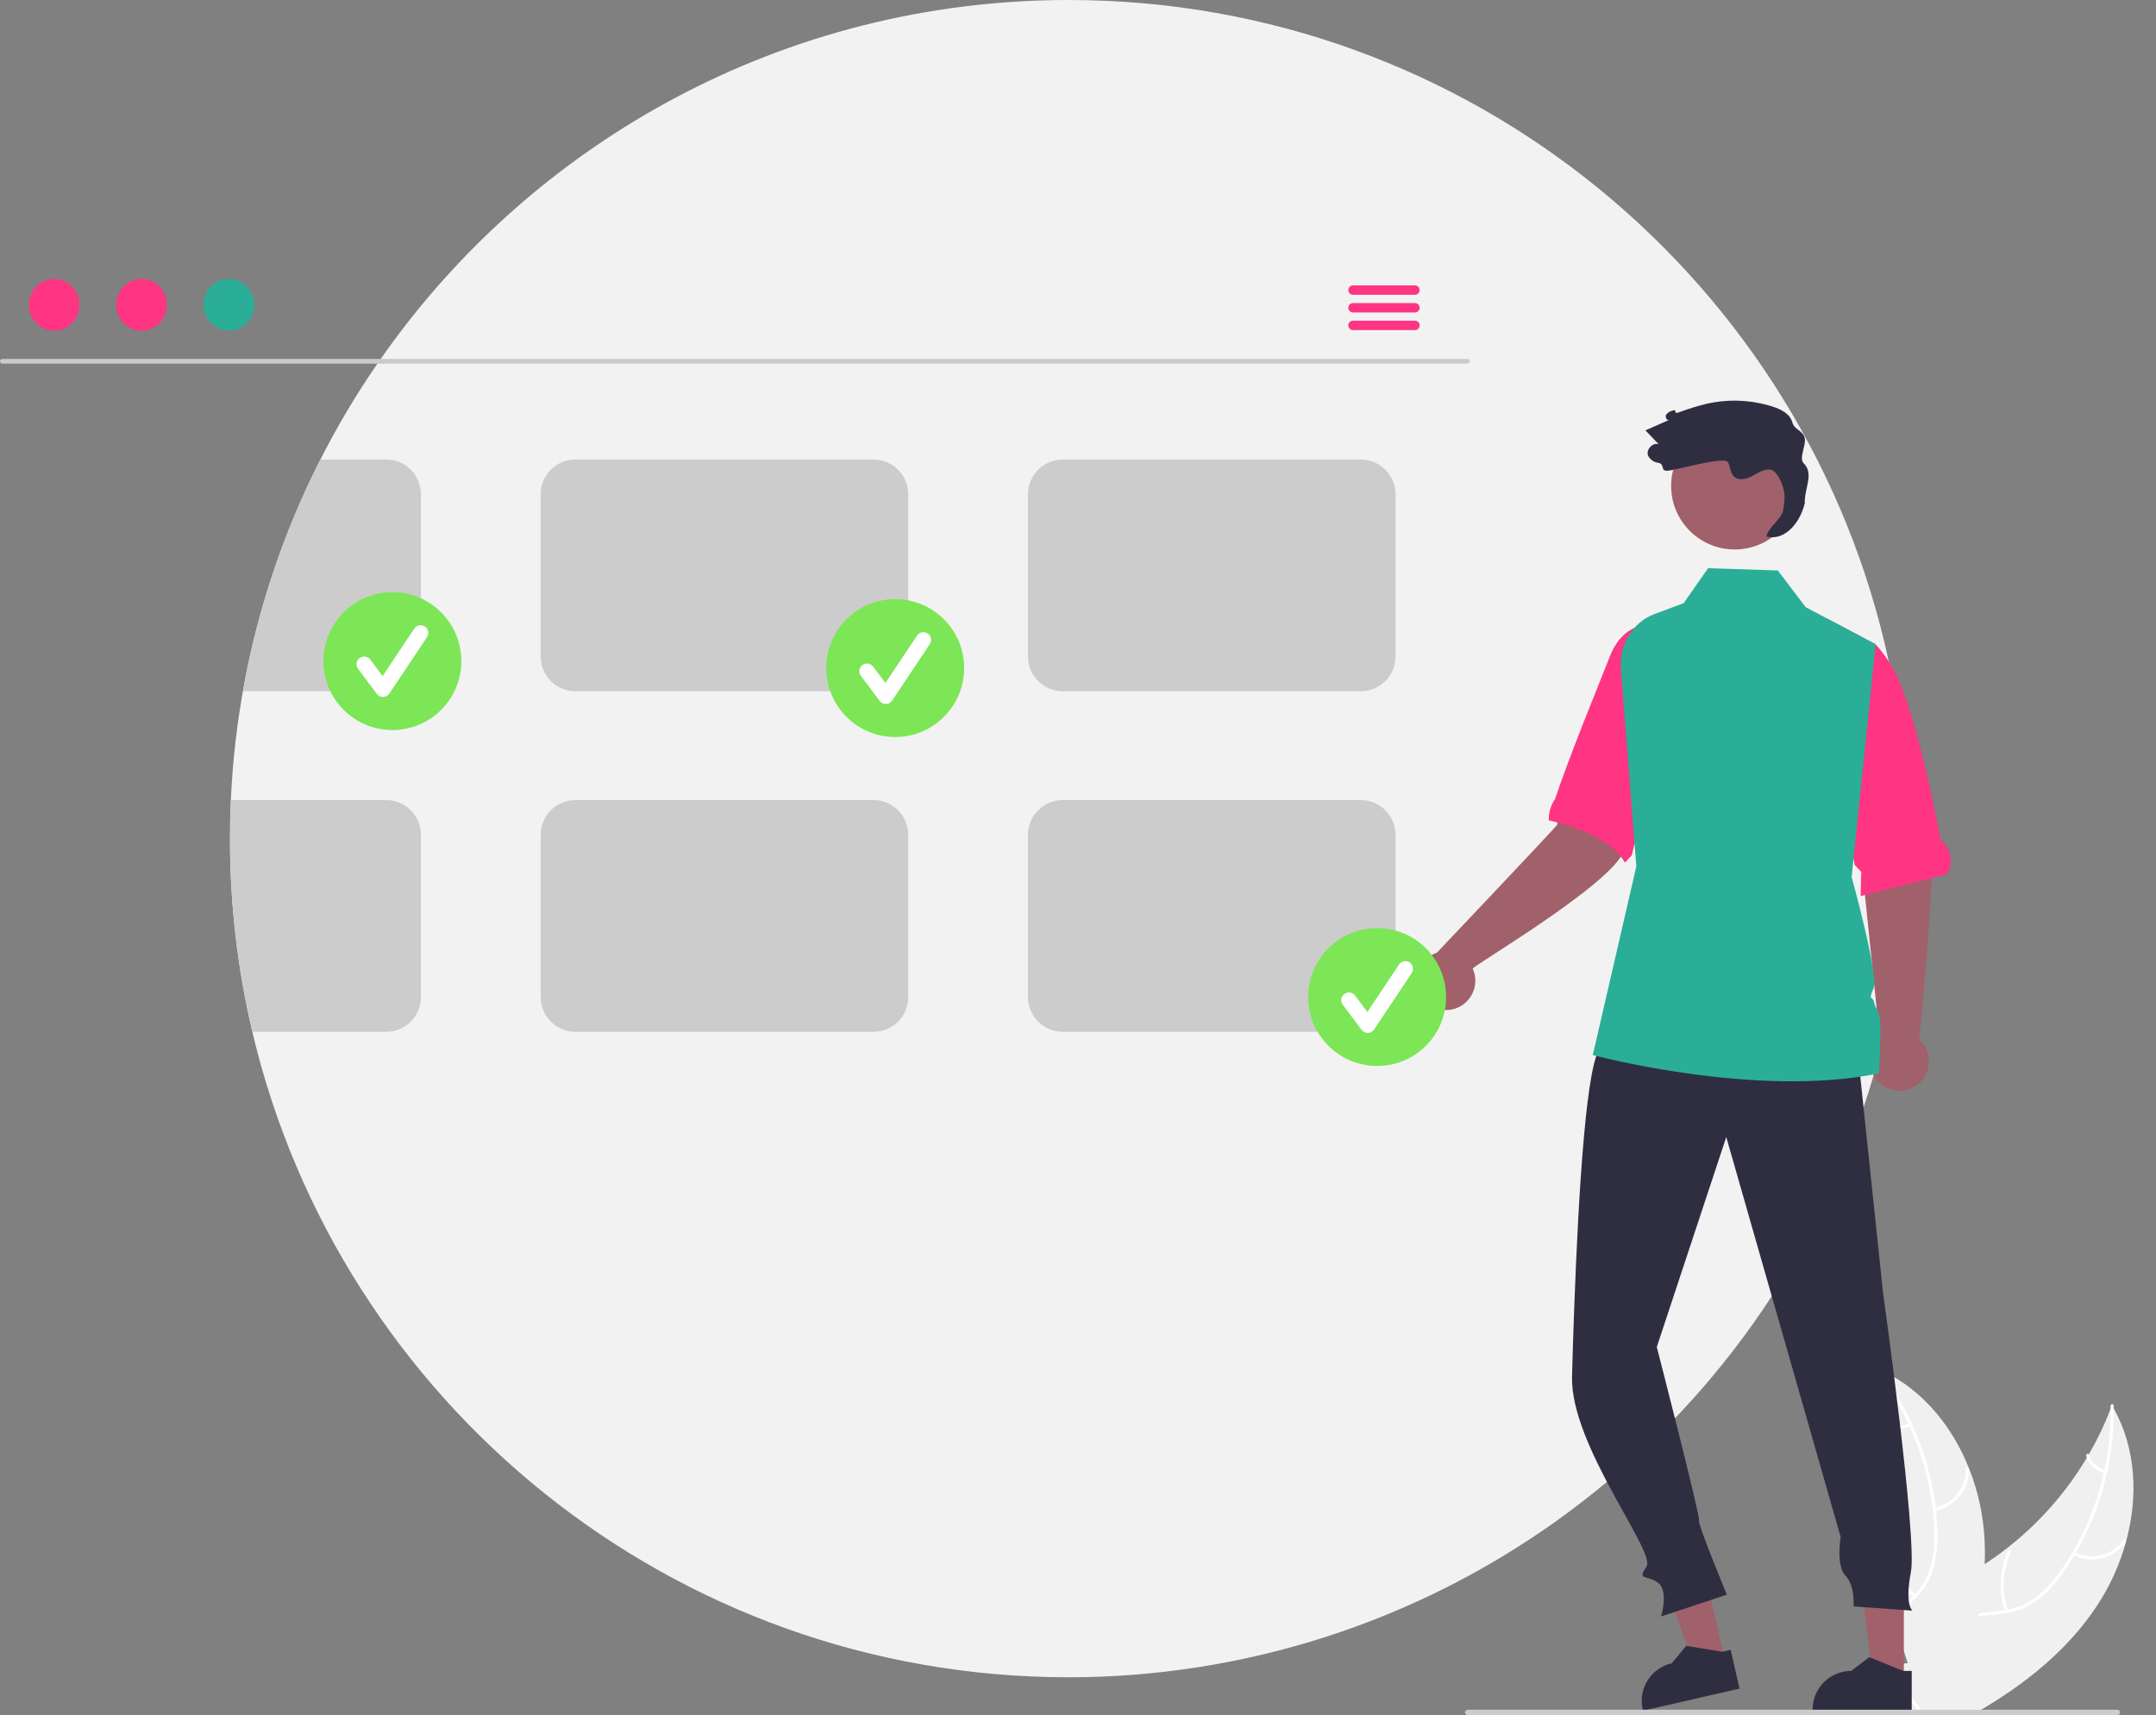 <svg width="93" height="74" viewBox="0 0 93 74" fill="none" xmlns="http://www.w3.org/2000/svg">
<rect x="0" y="0" width="93" height="74" fill="#808080" stroke="none"/>
<g clip-path="url(#clip0_5_351)">
<path d="M82.282 36.181C82.282 36.846 82.264 37.506 82.229 38.161C82.098 40.611 81.718 43.042 81.093 45.415C81.092 45.416 81.092 45.416 81.093 45.417C81.011 45.73 80.924 46.043 80.832 46.353C80.828 46.368 80.824 46.382 80.819 46.396C80.683 46.861 80.538 47.321 80.383 47.777V47.778C77.954 54.944 73.341 61.169 67.192 65.579C61.044 69.988 53.668 72.361 46.101 72.363C28.987 72.363 14.649 60.482 10.885 44.517C10.242 41.785 9.918 38.988 9.92 36.181C9.92 35.624 9.932 35.069 9.958 34.517C10.258 27.773 12.448 21.248 16.28 15.689C16.326 15.621 16.372 15.553 16.421 15.486C22.959 6.124 33.816 0 46.101 0C63.464 0 77.97 12.23 81.474 28.545C81.475 28.546 81.475 28.547 81.475 28.547C81.701 29.599 81.88 30.666 82.013 31.75C82.193 33.22 82.283 34.7 82.282 36.181Z" fill="#F2F2F2"/>
<path d="M91.704 66.528C91.434 67.505 91.012 68.433 90.454 69.279C89.207 71.165 87.421 72.608 85.46 73.762C85.324 73.843 85.186 73.922 85.048 74H83.671L83.623 73.89V73.889L83.567 73.762L83.561 73.747L83.558 73.762L83.502 74H82.827C82.771 73.921 82.716 73.842 82.662 73.762C82.583 73.645 82.507 73.527 82.435 73.407C82.308 73.198 82.195 72.98 82.095 72.756C82.083 72.731 82.073 72.706 82.063 72.681L82.108 72.632L81.921 71.814L82.297 71.752L81.885 70.482C81.9 70.435 81.917 70.388 81.935 70.341C82.166 69.756 82.6 69.319 83.115 68.953C83.644 68.574 84.261 68.27 84.828 67.954C85.094 67.805 85.356 67.648 85.61 67.482V67.481C85.936 67.27 86.252 67.045 86.559 66.805C86.564 66.801 86.569 66.798 86.574 66.794C86.578 66.791 86.582 66.787 86.586 66.784C87.96 65.71 89.123 64.391 90.015 62.893C90.015 62.893 90.015 62.893 90.016 62.893C90.016 62.893 90.016 62.892 90.016 62.892C90.016 62.892 90.016 62.892 90.016 62.892C90.016 62.892 90.016 62.892 90.016 62.892C90.046 62.844 90.074 62.796 90.102 62.747V62.746C90.468 62.117 90.782 61.461 91.043 60.782V60.781C91.063 60.731 91.081 60.681 91.1 60.631C91.126 60.675 91.151 60.719 91.175 60.763C91.175 60.763 91.175 60.763 91.175 60.763C91.175 60.763 91.175 60.763 91.175 60.763C91.175 60.763 91.175 60.763 91.175 60.763C91.175 60.764 91.176 60.764 91.176 60.764C92.145 62.498 92.237 64.587 91.704 66.528Z" fill="#F0F0F0"/>
<path d="M91.176 60.764C91.185 61.689 91.089 62.613 90.889 63.516C90.799 63.93 90.687 64.338 90.553 64.74C90.293 65.525 89.954 66.282 89.54 66.999C89.517 67.038 89.495 67.076 89.471 67.114V67.115C89.295 67.413 89.103 67.701 88.897 67.98C88.585 68.424 88.2 68.811 87.757 69.126C87.396 69.364 86.988 69.522 86.56 69.588C86.48 69.603 86.398 69.614 86.315 69.624C85.984 69.663 85.642 69.678 85.315 69.748C85.148 69.781 84.987 69.833 84.833 69.903C84.305 70.148 84.008 70.661 83.878 71.208C83.855 71.304 83.837 71.401 83.823 71.498C83.714 72.243 83.834 73.016 83.772 73.762C83.765 73.841 83.756 73.921 83.745 74H83.671L83.623 73.89V73.889C83.628 73.847 83.632 73.805 83.636 73.762C83.66 73.396 83.663 73.028 83.645 72.662C83.641 72.497 83.638 72.331 83.64 72.165C83.642 72.032 83.647 71.899 83.657 71.767V71.766C83.664 71.684 83.672 71.603 83.683 71.522C83.715 71.274 83.776 71.031 83.865 70.798C83.952 70.557 84.089 70.338 84.267 70.154C84.445 69.97 84.659 69.825 84.897 69.73C85.042 69.676 85.191 69.634 85.344 69.605C85.678 69.541 86.024 69.525 86.361 69.483C86.397 69.479 86.433 69.474 86.468 69.468C86.513 69.461 86.557 69.453 86.601 69.445C87.042 69.367 87.458 69.187 87.816 68.919C88.242 68.581 88.613 68.179 88.914 67.727C89.078 67.492 89.234 67.252 89.379 67.006C89.379 67.005 89.379 67.005 89.379 67.005C89.379 67.005 89.379 67.005 89.379 67.005C89.379 67.005 89.379 67.005 89.379 67.005C89.379 67.005 89.379 67.005 89.379 67.005C89.386 66.993 89.394 66.982 89.4 66.97L89.401 66.968C90.023 65.905 90.477 64.753 90.747 63.552C90.756 63.508 90.766 63.464 90.776 63.42C90.961 62.553 91.051 61.669 91.043 60.782V60.781C91.043 60.739 91.042 60.698 91.041 60.656C91.039 60.57 91.172 60.551 91.174 60.637C91.174 60.679 91.175 60.721 91.175 60.763C91.175 60.763 91.175 60.763 91.175 60.763C91.175 60.763 91.175 60.763 91.175 60.763C91.175 60.763 91.175 60.763 91.175 60.763C91.175 60.764 91.176 60.764 91.176 60.764Z" fill="white"/>
<path d="M89.414 67.087C89.795 67.28 90.233 67.332 90.648 67.233C91.064 67.133 91.43 66.89 91.683 66.545C91.734 66.475 91.627 66.393 91.576 66.463C91.342 66.784 91 67.011 90.613 67.103C90.226 67.194 89.819 67.144 89.465 66.962C89.388 66.923 89.338 67.047 89.414 67.087Z" fill="white"/>
<path d="M86.614 69.485C86.335 68.657 86.379 67.755 86.737 66.959C86.772 66.88 86.648 66.829 86.612 66.908C86.242 67.737 86.198 68.676 86.49 69.537C86.518 69.619 86.641 69.567 86.614 69.485V69.485Z" fill="white"/>
<path d="M90.814 63.433C90.651 63.389 90.502 63.305 90.379 63.188C90.257 63.072 90.165 62.928 90.112 62.767C90.086 62.685 89.962 62.737 89.989 62.819C90.048 62.996 90.149 63.156 90.284 63.284C90.419 63.413 90.584 63.507 90.763 63.557C90.78 63.563 90.798 63.563 90.814 63.556C90.831 63.549 90.844 63.536 90.851 63.52C90.858 63.504 90.858 63.485 90.851 63.469C90.844 63.453 90.831 63.44 90.814 63.433Z" fill="white"/>
<path d="M85.61 67.481V67.482C85.579 68.196 85.49 68.906 85.344 69.605V69.606C85.336 69.654 85.325 69.701 85.315 69.748C85.073 70.829 84.735 71.887 84.304 72.908C84.185 73.195 84.061 73.48 83.93 73.762C83.894 73.842 83.857 73.921 83.819 74H83.671L83.623 73.89V73.889L83.567 73.762L83.561 73.747L83.558 73.762L83.502 74H82.073L81.795 73.762L81.391 73.415L81.956 72.798L82.049 72.696L82.063 72.681L82.108 72.632L81.921 71.814L82.297 71.752L81.885 70.482L81.69 69.881L81.641 69.73L81.357 68.852L80.497 69.013L80.357 68.523C80.615 67.926 80.829 67.311 80.999 66.683C81 66.678 81.002 66.674 81.003 66.669C81.457 64.978 81.593 63.217 81.405 61.475V61.474C81.399 61.419 81.392 61.361 81.384 61.307V61.305C81.298 60.583 81.153 59.87 80.952 59.172C80.938 59.119 80.922 59.067 80.907 59.015C80.953 59.035 80.998 59.054 81.044 59.074L81.045 59.075H81.047C81.12 59.107 81.193 59.141 81.264 59.177C82.969 60.005 84.223 61.56 84.936 63.353C84.938 63.358 84.94 63.362 84.942 63.367C85.314 64.308 85.535 65.3 85.598 66.309C85.622 66.699 85.626 67.091 85.61 67.481Z" fill="#F0F0F0"/>
<path d="M83.017 74H82.859C82.809 73.919 82.755 73.84 82.701 73.762C82.615 73.641 82.526 73.523 82.435 73.407C82.356 73.307 82.277 73.208 82.198 73.109C82.116 73.007 82.035 72.904 81.956 72.798L82.049 72.696C82.064 72.716 82.079 72.736 82.095 72.756C82.351 73.093 82.628 73.416 82.865 73.762C82.918 73.84 82.969 73.919 83.017 74Z" fill="white"/>
<path d="M80.874 59.071C80.9 59.104 80.927 59.138 80.952 59.172C81.147 59.424 81.331 59.685 81.504 59.954C81.814 60.428 82.088 60.925 82.326 61.438C82.345 61.478 82.364 61.519 82.382 61.56C82.891 62.683 83.223 63.878 83.365 65.103C83.367 65.115 83.368 65.126 83.369 65.137C83.402 65.423 83.424 65.71 83.433 65.998C83.465 66.54 83.412 67.084 83.274 67.609C83.254 67.678 83.232 67.746 83.209 67.812C83.148 67.974 83.073 68.129 82.984 68.277C82.919 68.385 82.848 68.488 82.77 68.586C82.723 68.646 82.674 68.705 82.622 68.762C82.592 68.795 82.561 68.828 82.53 68.861C82.504 68.885 82.479 68.912 82.453 68.936C82.183 69.198 81.885 69.441 81.641 69.73L81.69 69.881C81.925 69.583 82.228 69.336 82.501 69.076C82.672 68.915 82.828 68.739 82.967 68.549C82.985 68.523 83.004 68.497 83.02 68.47C83.113 68.334 83.193 68.191 83.259 68.041C83.293 67.966 83.324 67.889 83.352 67.809C83.516 67.292 83.59 66.752 83.572 66.21C83.569 65.863 83.548 65.516 83.51 65.171C83.506 65.126 83.501 65.082 83.495 65.037C83.394 64.217 83.209 63.408 82.944 62.625C82.608 61.631 82.145 60.684 81.568 59.808C81.403 59.557 81.228 59.312 81.044 59.074C81.02 59.041 80.995 59.009 80.969 58.976C80.916 58.908 80.821 59.003 80.874 59.071Z" fill="white"/>
<path d="M83.448 65.184C83.868 65.109 84.249 64.887 84.521 64.558C84.793 64.229 84.939 63.813 84.933 63.386C84.933 63.369 84.925 63.352 84.913 63.34C84.901 63.328 84.884 63.321 84.867 63.321C84.849 63.32 84.832 63.327 84.82 63.339C84.807 63.351 84.799 63.367 84.799 63.385C84.805 63.782 84.669 64.169 84.415 64.475C84.161 64.781 83.806 64.987 83.414 65.054C83.328 65.069 83.363 65.199 83.448 65.184Z" fill="white"/>
<path d="M82.656 68.785C81.935 68.292 81.427 67.545 81.233 66.694C81.213 66.61 81.084 66.644 81.103 66.728C81.307 67.614 81.837 68.39 82.588 68.901C82.66 68.95 82.727 68.834 82.656 68.785H82.656Z" fill="white"/>
<path d="M82.366 61.424C82.209 61.487 82.039 61.51 81.871 61.491C81.704 61.472 81.543 61.411 81.405 61.315C81.334 61.265 81.266 61.382 81.337 61.431C81.491 61.537 81.668 61.603 81.853 61.625C82.038 61.646 82.226 61.622 82.4 61.554C82.417 61.549 82.431 61.538 82.44 61.522C82.449 61.507 82.452 61.489 82.448 61.472C82.443 61.455 82.432 61.44 82.417 61.431C82.401 61.422 82.383 61.419 82.366 61.424Z" fill="white"/>
<path d="M63.299 15.689H0.099C0.073 15.689 0.048 15.678 0.029 15.659C0.01 15.64 0 15.614 0 15.588C0 15.561 0.01 15.536 0.029 15.517C0.048 15.498 0.073 15.487 0.099 15.486H63.299C63.326 15.487 63.351 15.498 63.369 15.517C63.388 15.536 63.398 15.561 63.398 15.588C63.398 15.614 63.388 15.64 63.369 15.659C63.351 15.678 63.326 15.689 63.299 15.689Z" fill="#CACACA"/>
<path d="M2.334 14.269C2.937 14.269 3.426 13.769 3.426 13.152C3.426 12.536 2.937 12.036 2.334 12.036C1.731 12.036 1.242 12.536 1.242 13.152C1.242 13.769 1.731 14.269 2.334 14.269Z" fill="#FF3483"/>
<path d="M6.106 14.269C6.709 14.269 7.198 13.769 7.198 13.152C7.198 12.536 6.709 12.036 6.106 12.036C5.503 12.036 5.014 12.536 5.014 13.152C5.014 13.769 5.503 14.269 6.106 14.269Z" fill="#FF3483"/>
<path d="M9.878 14.269C10.481 14.269 10.97 13.769 10.97 13.152C10.97 12.536 10.481 12.036 9.878 12.036C9.275 12.036 8.786 12.536 8.786 13.152C8.786 13.769 9.275 14.269 9.878 14.269Z" fill="#2AAE97"/>
<path d="M61.038 12.313H58.359C58.306 12.314 58.255 12.335 58.218 12.373C58.181 12.411 58.16 12.462 58.16 12.515C58.16 12.569 58.181 12.62 58.218 12.658C58.255 12.695 58.306 12.717 58.359 12.718H61.038C61.092 12.717 61.142 12.695 61.179 12.658C61.217 12.62 61.237 12.569 61.237 12.515C61.237 12.462 61.217 12.411 61.179 12.373C61.142 12.335 61.092 12.314 61.038 12.313Z" fill="#FF3483"/>
<path d="M61.038 13.074H58.359C58.306 13.075 58.255 13.097 58.218 13.135C58.181 13.173 58.16 13.224 58.16 13.277C58.16 13.33 58.181 13.381 58.218 13.419C58.255 13.457 58.306 13.479 58.359 13.48H61.038C61.092 13.479 61.142 13.457 61.179 13.419C61.217 13.381 61.237 13.33 61.237 13.277C61.237 13.224 61.217 13.173 61.179 13.135C61.142 13.097 61.092 13.075 61.038 13.074Z" fill="#FF3483"/>
<path d="M61.038 13.835H58.359C58.306 13.836 58.255 13.858 58.218 13.896C58.181 13.934 58.16 13.985 58.16 14.038C58.16 14.091 58.181 14.142 58.218 14.18C58.255 14.218 58.306 14.24 58.359 14.241H61.038C61.092 14.24 61.142 14.218 61.179 14.18C61.217 14.142 61.237 14.091 61.237 14.038C61.237 13.985 61.217 13.934 61.179 13.896C61.142 13.858 61.092 13.836 61.038 13.835Z" fill="#FF3483"/>
<path d="M16.657 19.825H13.82C12.22 22.975 11.093 26.345 10.477 29.825H16.657C16.854 29.825 17.049 29.786 17.232 29.711C17.414 29.636 17.579 29.526 17.718 29.386C17.858 29.247 17.968 29.082 18.043 28.899C18.118 28.718 18.157 28.522 18.157 28.325V21.323C18.156 20.926 17.998 20.545 17.717 20.264C17.436 19.983 17.055 19.825 16.657 19.825Z" fill="#CCCCCC"/>
<path d="M37.678 19.825H24.821C24.424 19.825 24.043 19.983 23.762 20.264C23.481 20.545 23.323 20.926 23.322 21.323V28.325C23.322 28.723 23.48 29.104 23.762 29.385C24.043 29.666 24.424 29.824 24.821 29.825H37.678C38.075 29.824 38.456 29.666 38.737 29.385C39.018 29.104 39.176 28.723 39.177 28.325V21.323C39.176 20.926 39.018 20.545 38.737 20.264C38.456 19.983 38.075 19.825 37.678 19.825Z" fill="#CCCCCC"/>
<path d="M58.698 19.825H45.841C45.444 19.825 45.063 19.983 44.782 20.264C44.501 20.545 44.343 20.926 44.342 21.323V28.325C44.343 28.723 44.501 29.104 44.782 29.385C45.063 29.666 45.444 29.824 45.841 29.825H58.698C59.095 29.824 59.476 29.666 59.757 29.385C60.038 29.104 60.196 28.723 60.197 28.325V21.323C60.196 20.926 60.038 20.545 59.757 20.264C59.476 19.983 59.095 19.825 58.698 19.825Z" fill="#CCCCCC"/>
<path d="M16.657 34.517H9.958C9.933 35.069 9.92 35.624 9.92 36.181C9.918 38.988 10.242 41.785 10.885 44.517H16.657C17.055 44.517 17.436 44.358 17.717 44.077C17.998 43.796 18.156 43.415 18.157 43.018V36.015C18.156 35.618 17.998 35.237 17.717 34.956C17.436 34.675 17.055 34.517 16.657 34.517Z" fill="#CCCCCC"/>
<path d="M37.678 34.517H24.821C24.424 34.517 24.043 34.675 23.762 34.956C23.481 35.237 23.323 35.618 23.322 36.015V43.018C23.322 43.415 23.48 43.796 23.762 44.077C24.043 44.358 24.424 44.517 24.821 44.517H37.678C38.075 44.517 38.456 44.358 38.737 44.077C39.018 43.796 39.176 43.415 39.177 43.018V36.015C39.176 35.618 39.018 35.237 38.737 34.956C38.456 34.675 38.075 34.517 37.678 34.517Z" fill="#CCCCCC"/>
<path d="M58.698 34.517H45.841C45.444 34.517 45.063 34.675 44.782 34.956C44.501 35.237 44.343 35.618 44.342 36.015V43.018C44.343 43.415 44.501 43.796 44.782 44.077C45.063 44.358 45.444 44.517 45.841 44.517H58.698C58.739 44.517 58.78 44.515 58.821 44.511C58.981 44.499 59.139 44.46 59.286 44.396C59.554 44.282 59.783 44.092 59.944 43.849C60.106 43.607 60.194 43.323 60.197 43.032V36.015C60.196 35.618 60.038 35.237 59.757 34.956C59.476 34.675 59.095 34.517 58.698 34.517Z" fill="#CCCCCC"/>
<path d="M16.926 31.497C18.568 31.497 19.9 30.165 19.9 28.523C19.9 26.88 18.568 25.548 16.926 25.548C15.283 25.548 13.951 26.88 13.951 28.523C13.951 30.165 15.283 31.497 16.926 31.497Z" fill="#7CE656"/>
<path d="M16.52 30.071C16.469 30.071 16.418 30.059 16.372 30.036C16.326 30.013 16.286 29.979 16.255 29.938L15.444 28.856C15.418 28.822 15.399 28.782 15.388 28.74C15.377 28.698 15.375 28.654 15.381 28.611C15.387 28.568 15.402 28.527 15.424 28.489C15.446 28.452 15.475 28.419 15.51 28.393C15.545 28.367 15.584 28.348 15.626 28.337C15.668 28.326 15.712 28.324 15.755 28.33C15.798 28.336 15.84 28.351 15.877 28.373C15.915 28.395 15.947 28.424 15.973 28.459L16.504 29.167L17.868 27.122C17.892 27.086 17.923 27.055 17.959 27.03C17.995 27.006 18.035 26.989 18.078 26.981C18.121 26.972 18.165 26.972 18.207 26.98C18.25 26.989 18.29 27.006 18.327 27.03C18.363 27.054 18.394 27.085 18.418 27.121C18.442 27.157 18.459 27.198 18.468 27.24C18.476 27.283 18.476 27.327 18.468 27.37C18.459 27.412 18.442 27.453 18.418 27.489L16.795 29.923C16.766 29.967 16.726 30.004 16.68 30.029C16.634 30.055 16.582 30.069 16.529 30.07C16.526 30.071 16.523 30.071 16.52 30.071Z" fill="white"/>
<path d="M38.614 31.797C40.257 31.797 41.589 30.465 41.589 28.823C41.589 27.18 40.257 25.848 38.614 25.848C36.972 25.848 35.64 27.18 35.64 28.823C35.64 30.465 36.972 31.797 38.614 31.797Z" fill="#7CE656"/>
<path d="M38.209 30.37C38.157 30.37 38.107 30.358 38.061 30.335C38.015 30.313 37.975 30.279 37.944 30.238L37.133 29.156C37.107 29.121 37.088 29.082 37.077 29.04C37.066 28.998 37.064 28.954 37.07 28.911C37.076 28.868 37.09 28.826 37.113 28.789C37.135 28.752 37.164 28.719 37.199 28.693C37.234 28.667 37.273 28.648 37.315 28.637C37.357 28.626 37.401 28.624 37.444 28.63C37.487 28.636 37.529 28.651 37.566 28.673C37.603 28.695 37.636 28.724 37.662 28.759L38.193 29.467L39.556 27.422C39.605 27.349 39.681 27.298 39.767 27.281C39.853 27.264 39.942 27.282 40.015 27.33C40.088 27.379 40.139 27.454 40.156 27.541C40.173 27.627 40.156 27.716 40.107 27.789L38.484 30.223C38.455 30.267 38.415 30.303 38.369 30.329C38.323 30.355 38.271 30.369 38.218 30.37C38.215 30.37 38.212 30.37 38.209 30.37Z" fill="white"/>
<path d="M81.089 44.85L80.158 35.839L79.912 32.13L82.518 31.659C82.518 31.659 82.909 34.208 83.25 35.705C83.587 37.181 82.801 44.653 82.78 44.85C82.972 45.021 83.107 45.246 83.167 45.495C83.228 45.745 83.211 46.007 83.12 46.247C83.028 46.487 82.866 46.693 82.655 46.839C82.443 46.984 82.193 47.062 81.936 47.062C81.679 47.063 81.428 46.985 81.217 46.839C81.005 46.694 80.843 46.488 80.751 46.248C80.659 46.008 80.643 45.746 80.703 45.497C80.763 45.247 80.898 45.022 81.089 44.85Z" fill="#A0616A"/>
<path d="M74.42 71.675L73.128 71.971L71.373 67.127L73.28 66.691L74.42 71.675Z" fill="#A0616A"/>
<path d="M74.653 71.178L74.324 71.253L74.29 71.261L72.781 71.015L72.737 71.008L72.108 71.76C71.678 71.858 71.304 72.124 71.07 72.497C70.835 72.871 70.758 73.323 70.856 73.753L70.858 73.762L70.869 73.806L71.061 73.762L75.036 72.852L74.653 71.178Z" fill="#2F2E41"/>
<path d="M82.124 72.52H80.799L80.168 67.407L82.124 67.407L82.124 72.52Z" fill="#A0616A"/>
<path d="M82.09 72.088L81.974 72.041L80.674 71.512L80.632 71.495L79.852 72.088C79.633 72.088 79.417 72.131 79.215 72.214C79.013 72.298 78.83 72.42 78.675 72.575C78.521 72.729 78.398 72.912 78.314 73.114C78.231 73.316 78.188 73.532 78.188 73.751V73.805L81.847 73.806H82.463V72.088H82.09Z" fill="#2F2E41"/>
<path d="M80.108 45.153L81.223 55.746C81.223 55.746 82.707 66.352 82.428 67.816C82.15 69.279 82.498 69.488 82.498 69.488L79.955 69.307C79.955 69.307 80.024 68.401 79.606 67.983C79.188 67.565 79.397 66.311 79.397 66.311L74.463 49.056L71.466 58.115C71.466 58.115 73.36 65.462 73.29 65.602C73.22 65.741 74.489 68.8 74.489 68.8L71.65 69.741C71.65 69.741 71.998 68.626 71.511 68.278C71.023 67.93 70.605 68.208 71.023 67.581C71.441 66.954 67.728 62.348 67.81 59.379C67.835 58.486 67.864 57.528 67.9 56.547C68.089 51.352 68.445 45.499 69.097 45.153C70.282 44.526 80.108 45.153 80.108 45.153Z" fill="#2F2E41"/>
<path d="M74.827 23.706C76.342 23.706 77.57 22.478 77.57 20.964C77.57 19.449 76.342 18.221 74.827 18.221C73.313 18.221 72.085 19.449 72.085 20.964C72.085 22.478 73.313 23.706 74.827 23.706Z" fill="#A0616A"/>
<path d="M83.984 37.716L80.26 38.661L80.286 37.616L80.004 37.316L79.439 34.358L78.839 26.699L80.897 27.791L80.9 27.793C81.259 28.188 81.56 28.633 81.792 29.114C82.568 30.691 83.313 34.164 83.703 36.182C83.716 36.224 83.742 36.262 83.777 36.289C83.971 36.467 84.097 36.706 84.135 36.966C84.172 37.226 84.119 37.491 83.984 37.716V37.716Z" fill="#FF3483"/>
<path d="M61.978 41.105C61.978 41.105 67.118 35.686 67.166 35.584C67.525 32.857 68.558 31.654 68.713 31.785L71.378 32.708C71.378 32.708 70.585 35.219 70.049 36.71C69.536 38.135 63.624 41.616 63.525 41.788C63.631 42.021 63.664 42.282 63.618 42.535C63.573 42.787 63.452 43.02 63.271 43.203C63.091 43.385 62.859 43.508 62.607 43.556C62.355 43.604 62.094 43.574 61.859 43.471C61.624 43.367 61.426 43.194 61.291 42.976C61.157 42.757 61.091 42.503 61.104 42.247C61.117 41.99 61.208 41.744 61.364 41.54C61.52 41.336 61.734 41.184 61.978 41.105Z" fill="#A0616A"/>
<path d="M72.659 27.192C72.659 27.192 70.351 26.061 69.456 28.283C68.965 29.537 67.71 32.58 67.085 34.454C67.081 34.466 67.075 34.477 67.068 34.487C66.9 34.736 66.81 35.028 66.808 35.328C66.808 35.35 66.806 35.371 66.801 35.393C66.801 35.393 69.337 35.887 70.092 37.216L70.391 36.892L70.444 36.664L72.659 27.192Z" fill="#FF3483"/>
<path d="M81.056 46.308C75.745 47.405 68.706 45.519 68.706 45.519L70.584 37.38L69.916 28.863C69.835 27.821 70.428 26.845 71.351 26.499L72.625 26.022L73.679 24.514L76.687 24.612L77.89 26.196L78.839 26.699L80.897 27.791L80.906 27.795V27.8L80.26 34.063L79.871 37.84C79.871 37.84 81.054 42.088 80.811 42.651C80.568 43.214 80.779 42.942 80.838 43.243C80.897 43.544 81.077 43.563 81.105 44.155C81.133 44.746 81.056 46.308 81.056 46.308Z" fill="#2AAE97"/>
<path d="M77.802 19.987C77.586 19.773 77.912 19.207 77.85 18.909C77.78 18.567 77.403 18.557 77.313 18.22C77.216 17.857 76.83 17.66 76.472 17.545C75.556 17.251 74.579 17.207 73.639 17.415C73.224 17.516 72.814 17.642 72.413 17.792C72.137 17.89 72.404 17.625 72.127 17.722C72.022 17.745 71.93 17.807 71.868 17.894C71.818 17.988 71.885 18.139 71.99 18.12C71.652 18.269 71.314 18.418 70.976 18.567C71.166 18.765 71.355 18.963 71.545 19.162C71.275 19.085 70.988 19.406 71.094 19.665C71.137 19.747 71.199 19.817 71.275 19.87C71.351 19.922 71.438 19.955 71.53 19.967C71.834 20.026 71.603 20.315 71.913 20.31C72.223 20.304 74.384 19.669 74.535 19.94C74.642 20.133 74.63 20.388 74.783 20.547C74.979 20.75 75.321 20.676 75.571 20.544C75.82 20.411 76.073 20.229 76.354 20.261C76.647 20.294 76.868 20.835 76.94 21.121C77.012 21.407 76.967 21.708 76.921 21.999C76.861 22.381 76.257 22.764 76.197 23.146C76.867 23.332 77.585 22.742 77.85 21.717C77.824 21.069 78.264 20.443 77.802 19.987Z" fill="#2F2E41"/>
<path d="M59.404 45.989C61.047 45.989 62.378 44.658 62.378 43.015C62.378 41.372 61.047 40.041 59.404 40.041C57.761 40.041 56.429 41.372 56.429 43.015C56.429 44.658 57.761 45.989 59.404 45.989Z" fill="#7CE656"/>
<path d="M58.998 44.563C58.947 44.563 58.896 44.551 58.85 44.528C58.804 44.505 58.764 44.472 58.733 44.431L57.922 43.349C57.896 43.314 57.877 43.275 57.866 43.232C57.855 43.19 57.853 43.147 57.859 43.103C57.865 43.06 57.88 43.019 57.902 42.982C57.924 42.944 57.953 42.912 57.988 42.886C58.023 42.86 58.062 42.841 58.105 42.83C58.147 42.819 58.19 42.817 58.233 42.823C58.276 42.829 58.318 42.843 58.355 42.866C58.393 42.888 58.425 42.917 58.451 42.952L58.982 43.66L60.346 41.614C60.37 41.578 60.401 41.547 60.437 41.523C60.473 41.499 60.514 41.482 60.556 41.473C60.599 41.465 60.643 41.465 60.685 41.473C60.728 41.481 60.769 41.498 60.805 41.522C60.841 41.546 60.872 41.578 60.896 41.614C60.92 41.65 60.937 41.69 60.946 41.733C60.954 41.776 60.954 41.819 60.946 41.862C60.937 41.905 60.92 41.945 60.896 41.981L59.273 44.416C59.244 44.46 59.205 44.496 59.158 44.522C59.112 44.547 59.06 44.562 59.007 44.563C59.004 44.563 59.001 44.563 58.998 44.563Z" fill="white"/>
<path d="M91.447 73.881C91.448 73.897 91.444 73.912 91.439 73.927C91.433 73.941 91.424 73.954 91.413 73.965C91.402 73.976 91.388 73.985 91.374 73.991C91.36 73.997 91.344 74 91.329 74H63.314C63.282 74 63.252 73.987 63.23 73.965C63.208 73.943 63.195 73.913 63.195 73.881C63.195 73.85 63.208 73.819 63.23 73.797C63.252 73.775 63.282 73.762 63.314 73.762H91.329C91.344 73.762 91.36 73.765 91.374 73.771C91.388 73.777 91.402 73.786 91.413 73.797C91.424 73.808 91.433 73.821 91.439 73.835C91.444 73.85 91.448 73.865 91.447 73.881Z" fill="#CCCCCC"/>
</g>
<defs>
<clipPath id="clip0_5_351">
<rect width="92.028" height="74" fill="white"/>
</clipPath>
</defs>
</svg>
